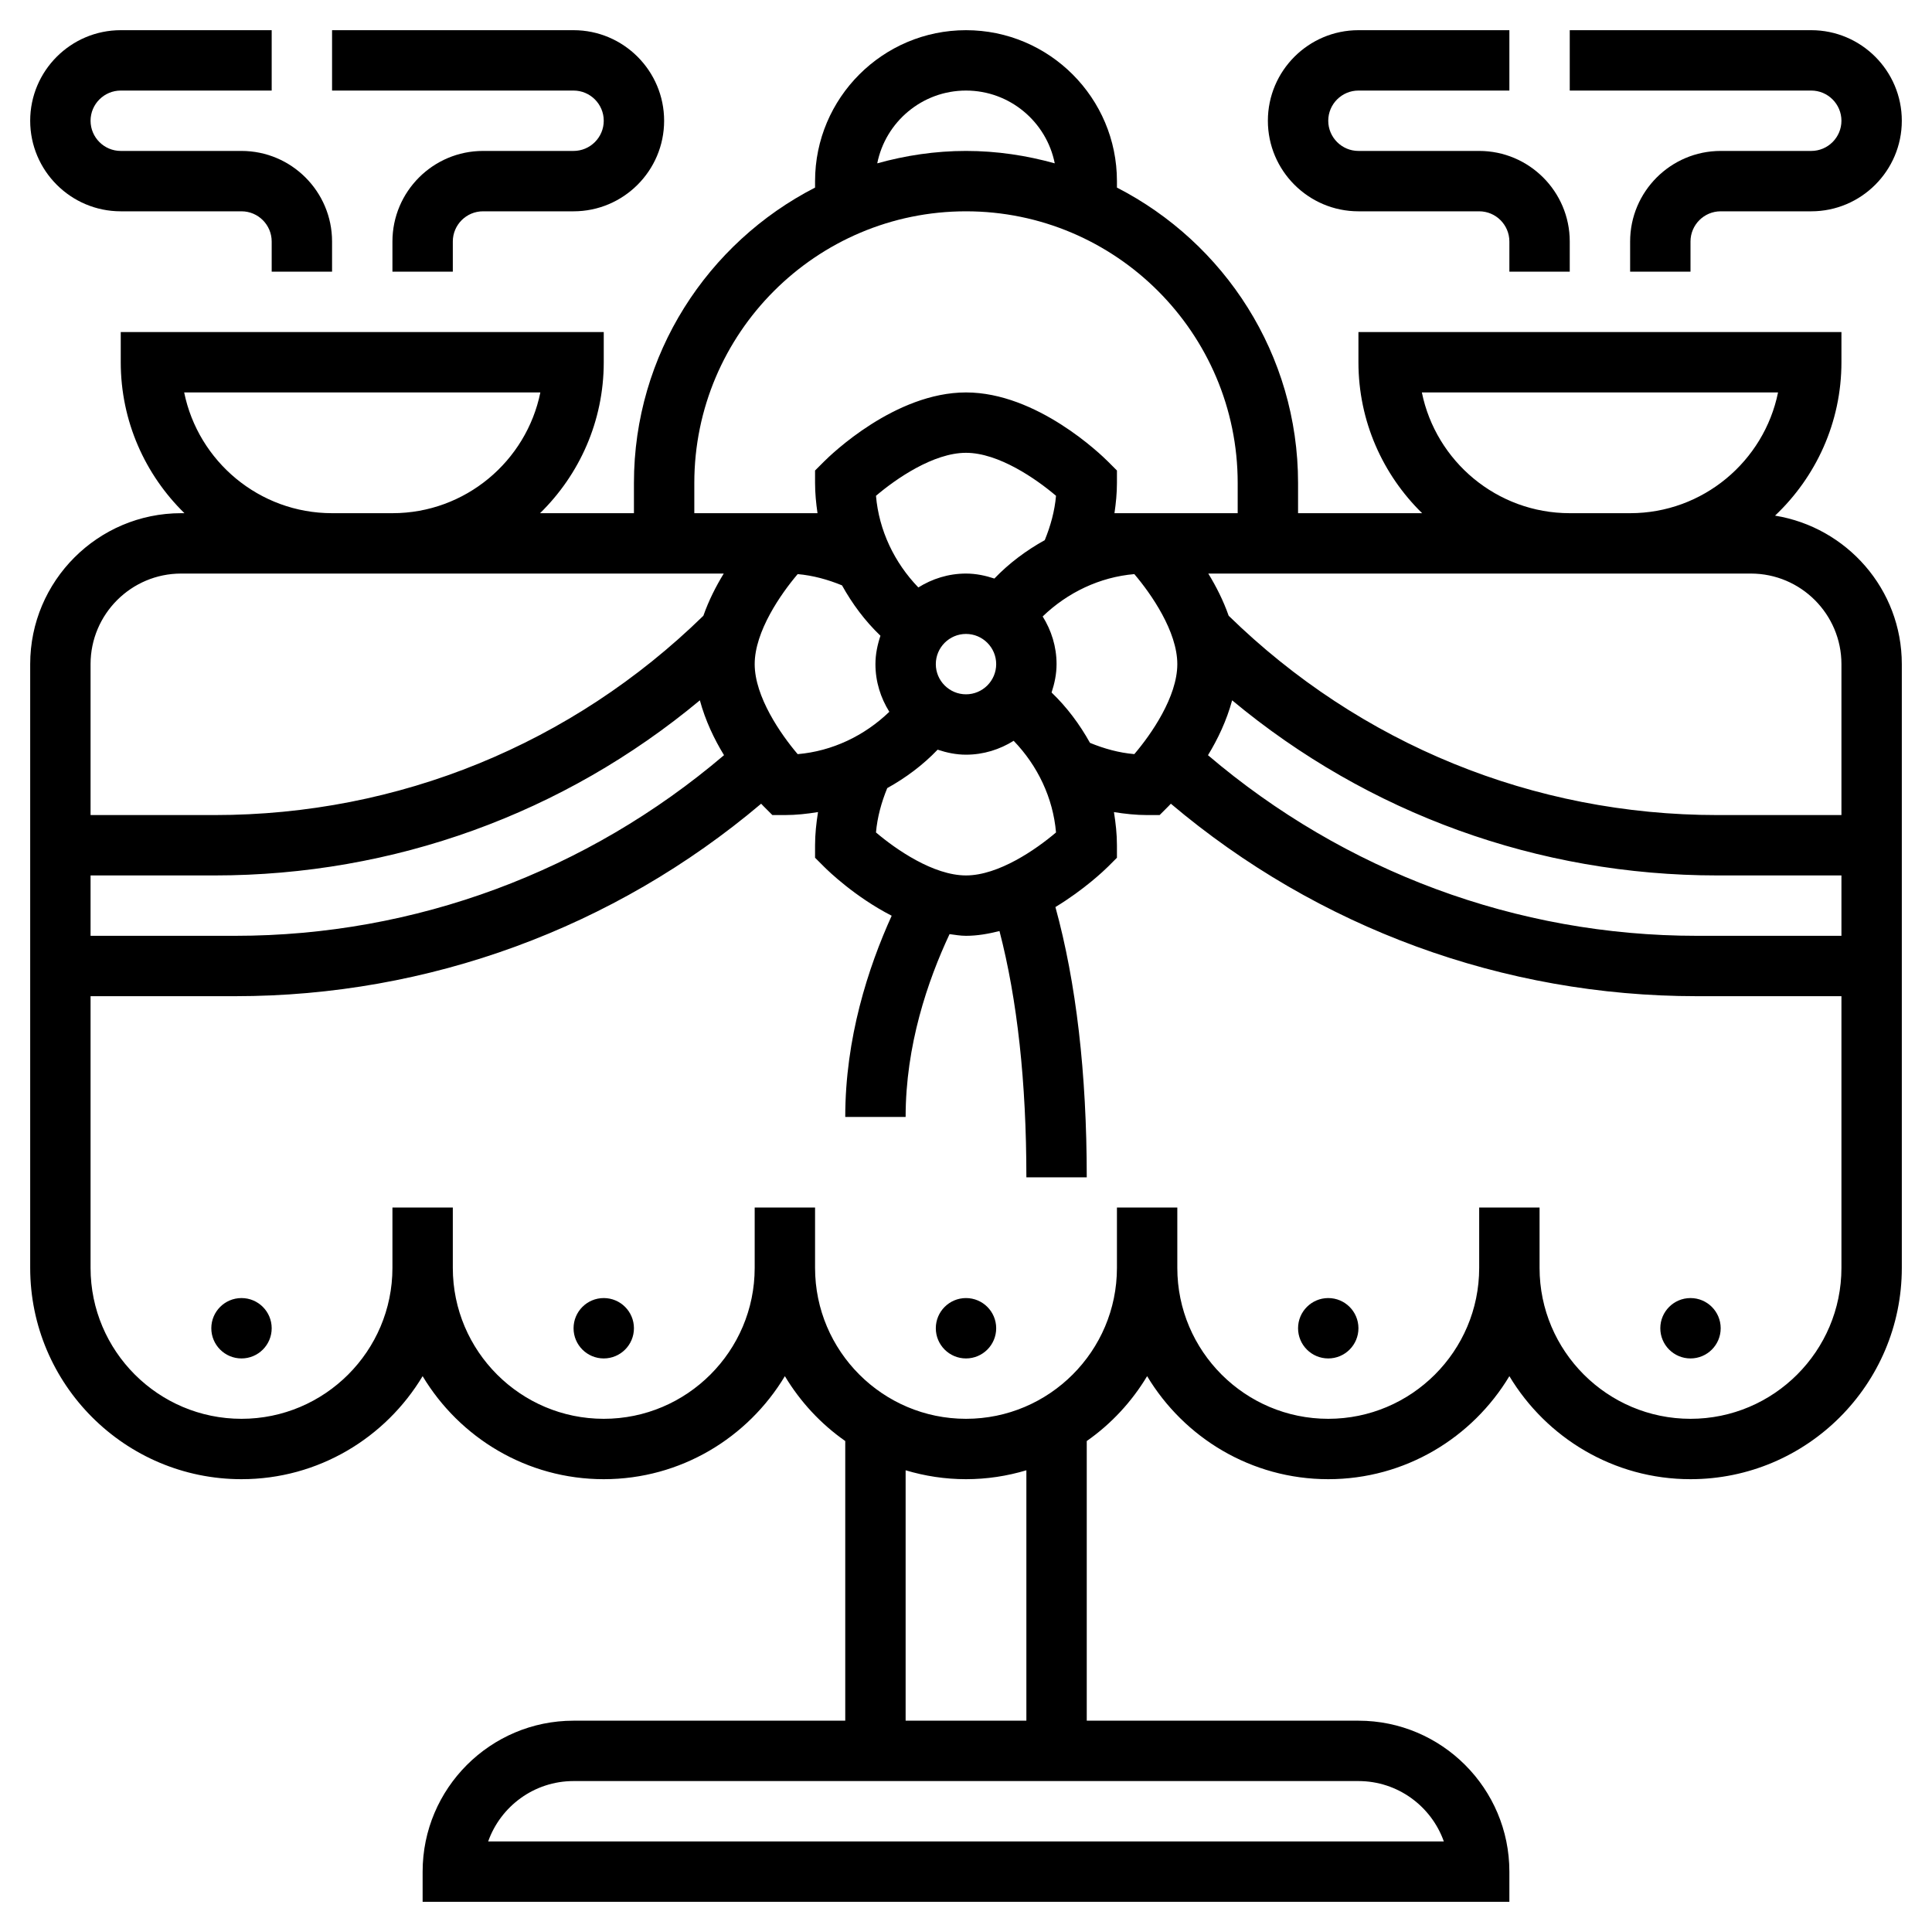 <svg id="Layer_5" enable-background="new 0 0 64 64" height="512" viewBox="0 0 64 64" width="512" xmlns="http://www.w3.org/2000/svg"><g><path d="m58.801 17.081c1.35-1.277 2.199-3.08 2.199-5.081v-1h-16v1c0 1.958.81 3.728 2.11 5h-4.11v-1c0-4.264-2.444-7.961-6-9.786v-.214c0-2.757-2.243-5-5-5s-5 2.243-5 5v.214c-3.556 1.825-6 5.521-6 9.786v1h-3.11c1.3-1.272 2.11-3.042 2.11-5v-1h-16v1c0 1.958.81 3.728 2.11 5h-.11c-2.757 0-5 2.243-5 5v20c0 3.86 3.14 7 7 7 2.548 0 4.775-1.373 6-3.413 1.225 2.04 3.452 3.413 6 3.413s4.775-1.373 6-3.413c.51.849 1.191 1.583 2 2.149v9.264h-9c-2.757 0-5 2.243-5 5v1h36v-1c0-2.757-2.243-5-5-5h-9v-9.264c.809-.566 1.49-1.3 2-2.149 1.225 2.04 3.452 3.413 6 3.413s4.775-1.373 6-3.413c1.225 2.04 3.452 3.413 6 3.413 3.86 0 7-3.14 7-7v-20c0-2.483-1.824-4.533-4.199-4.919zm-11.7-4.081h11.799c-.464 2.279-2.485 4-4.899 4h-2c-2.416 0-4.436-1.721-4.9-4zm6.899 6h4c1.654 0 3 1.346 3 3v5h-4.107c-6.098 0-11.836-2.348-16.192-6.603-.179-.51-.419-.979-.675-1.397h11.974zm-19.165 3.94c.098-.298.165-.61.165-.94 0-.581-.173-1.119-.46-1.579.823-.794 1.891-1.305 3.036-1.403.56.658 1.424 1.902 1.424 2.982s-.863 2.324-1.424 2.981c-.506-.043-1-.18-1.469-.373-.34-.612-.762-1.179-1.272-1.668zm-2.835 6.06c-1.08 0-2.324-.864-2.982-1.424.044-.506.181-1 .373-1.469.613-.34 1.18-.762 1.669-1.273.298.099.61.166.94.166.581 0 1.119-.173 1.579-.46.794.823 1.305 1.891 1.403 3.036-.658.56-1.902 1.424-2.982 1.424zm-8.816-5.801c.181.668.475 1.288.8 1.817-4.522 3.852-10.228 5.984-16.19 5.984h-4.794v-2h4.107c5.939 0 11.566-2.047 16.077-5.801zm1.816-1.199c0-1.08.864-2.324 1.424-2.982.506.044 1 .181 1.469.373.34.613.762 1.18 1.273 1.669-.099.298-.166.61-.166.94 0 .581.173 1.119.46 1.579-.823.794-1.891 1.305-3.036 1.403-.56-.658-1.424-1.902-1.424-2.982zm6 0c0-.551.449-1 1-1s1 .449 1 1-.449 1-1 1-1-.449-1-1zm3.609-4.107c-.613.34-1.18.762-1.669 1.272-.298-.098-.61-.165-.94-.165-.581 0-1.119.173-1.579.46-.794-.823-1.305-1.891-1.403-3.036.658-.56 1.902-1.424 2.982-1.424s2.324.864 2.982 1.424c-.044.506-.181 1-.373 1.469zm6.207 5.306c4.511 3.754 10.138 5.801 16.077 5.801h4.107v2h-4.794c-5.962 0-11.668-2.132-16.19-5.983.325-.53.619-1.15.8-1.818zm-8.816-20.199c1.453 0 2.666 1.038 2.94 2.411-.937-.261-1.92-.411-2.94-.411s-2.003.15-2.94.411c.274-1.373 1.487-2.411 2.94-2.411zm-9 13c0-4.962 4.038-9 9-9s9 4.038 9 9v1h-2.586-.414-1.082c.049-.332.082-.666.082-1v-.414l-.293-.293c-.234-.235-2.36-2.293-4.707-2.293s-4.473 2.058-4.707 2.293l-.293.293v.414c0 .337.033.67.081 1h-1.081-.414-2.586zm-16.899-3h11.799c-.464 2.279-2.485 4-4.899 4h-2c-2.416 0-4.436-1.721-4.9-4zm-.101 6h5 2 10.975c-.256.418-.496.888-.675 1.398-4.357 4.254-10.095 6.602-16.193 6.602h-4.107v-5c0-1.654 1.346-3 3-3zm41.829 42h-31.658c.413-1.164 1.525-2 2.829-2h26c1.304 0 2.416.836 2.829 2zm-13.829-4h-4v-8.295c.634.19 1.305.295 2 .295s1.366-.105 2-.295zm22-10c-2.757 0-5-2.243-5-5v-2h-2v2c0 2.757-2.243 5-5 5s-5-2.243-5-5v-2h-2v2c0 2.757-2.243 5-5 5s-5-2.243-5-5v-2h-2v2c0 2.757-2.243 5-5 5s-5-2.243-5-5v-2h-2v2c0 2.757-2.243 5-5 5s-5-2.243-5-5v-9h4.794c6.404 0 12.548-2.259 17.42-6.376.026.027.065.069.079.083l.293.293h.414c.371 0 .736-.04 1.098-.099-.058.365-.098.731-.098 1.099v.414l.293.293c.146.147 1.031 1.004 2.245 1.628-.782 1.725-1.538 4.057-1.538 6.665h2c0-2.371.731-4.512 1.455-6.056.181.024.361.056.545.056.379 0 .748-.067 1.109-.158.591 2.271.891 5.009.891 8.158h2c0-3.452-.351-6.455-1.038-8.953.948-.574 1.62-1.215 1.745-1.34l.293-.293v-.414c0-.371-.041-.736-.099-1.098.364.058.731.098 1.099.098h.414l.293-.293c.014-.014.053-.056.079-.083 4.872 4.117 11.016 6.376 17.42 6.376h4.794v9c0 2.757-2.243 5-5 5z"/><circle cx="8" cy="44" r="1"/><circle cx="20" cy="44" r="1"/><circle cx="32" cy="44" r="1"/><circle cx="44" cy="44" r="1"/><circle cx="56" cy="44" r="1"/><path d="m61 4c0 .551-.449 1-1 1h-3c-1.654 0-3 1.346-3 3v1h2v-1c0-.551.449-1 1-1h3c1.654 0 3-1.346 3-3s-1.346-3-3-3h-8v2h8c.551 0 1 .449 1 1z"/><path d="m45 7h4c.551 0 1 .449 1 1v1h2v-1c0-1.654-1.346-3-3-3h-4c-.551 0-1-.449-1-1s.449-1 1-1h5v-2h-5c-1.654 0-3 1.346-3 3s1.346 3 3 3z"/><path d="m20 4c0 .551-.449 1-1 1h-3c-1.654 0-3 1.346-3 3v1h2v-1c0-.551.449-1 1-1h3c1.654 0 3-1.346 3-3s-1.346-3-3-3h-8v2h8c.551 0 1 .449 1 1z"/><path d="m4 7h4c.551 0 1 .449 1 1v1h2v-1c0-1.654-1.346-3-3-3h-4c-.551 0-1-.449-1-1s.449-1 1-1h5v-2h-5c-1.654 0-3 1.346-3 3s1.346 3 3 3z"/></g></svg>